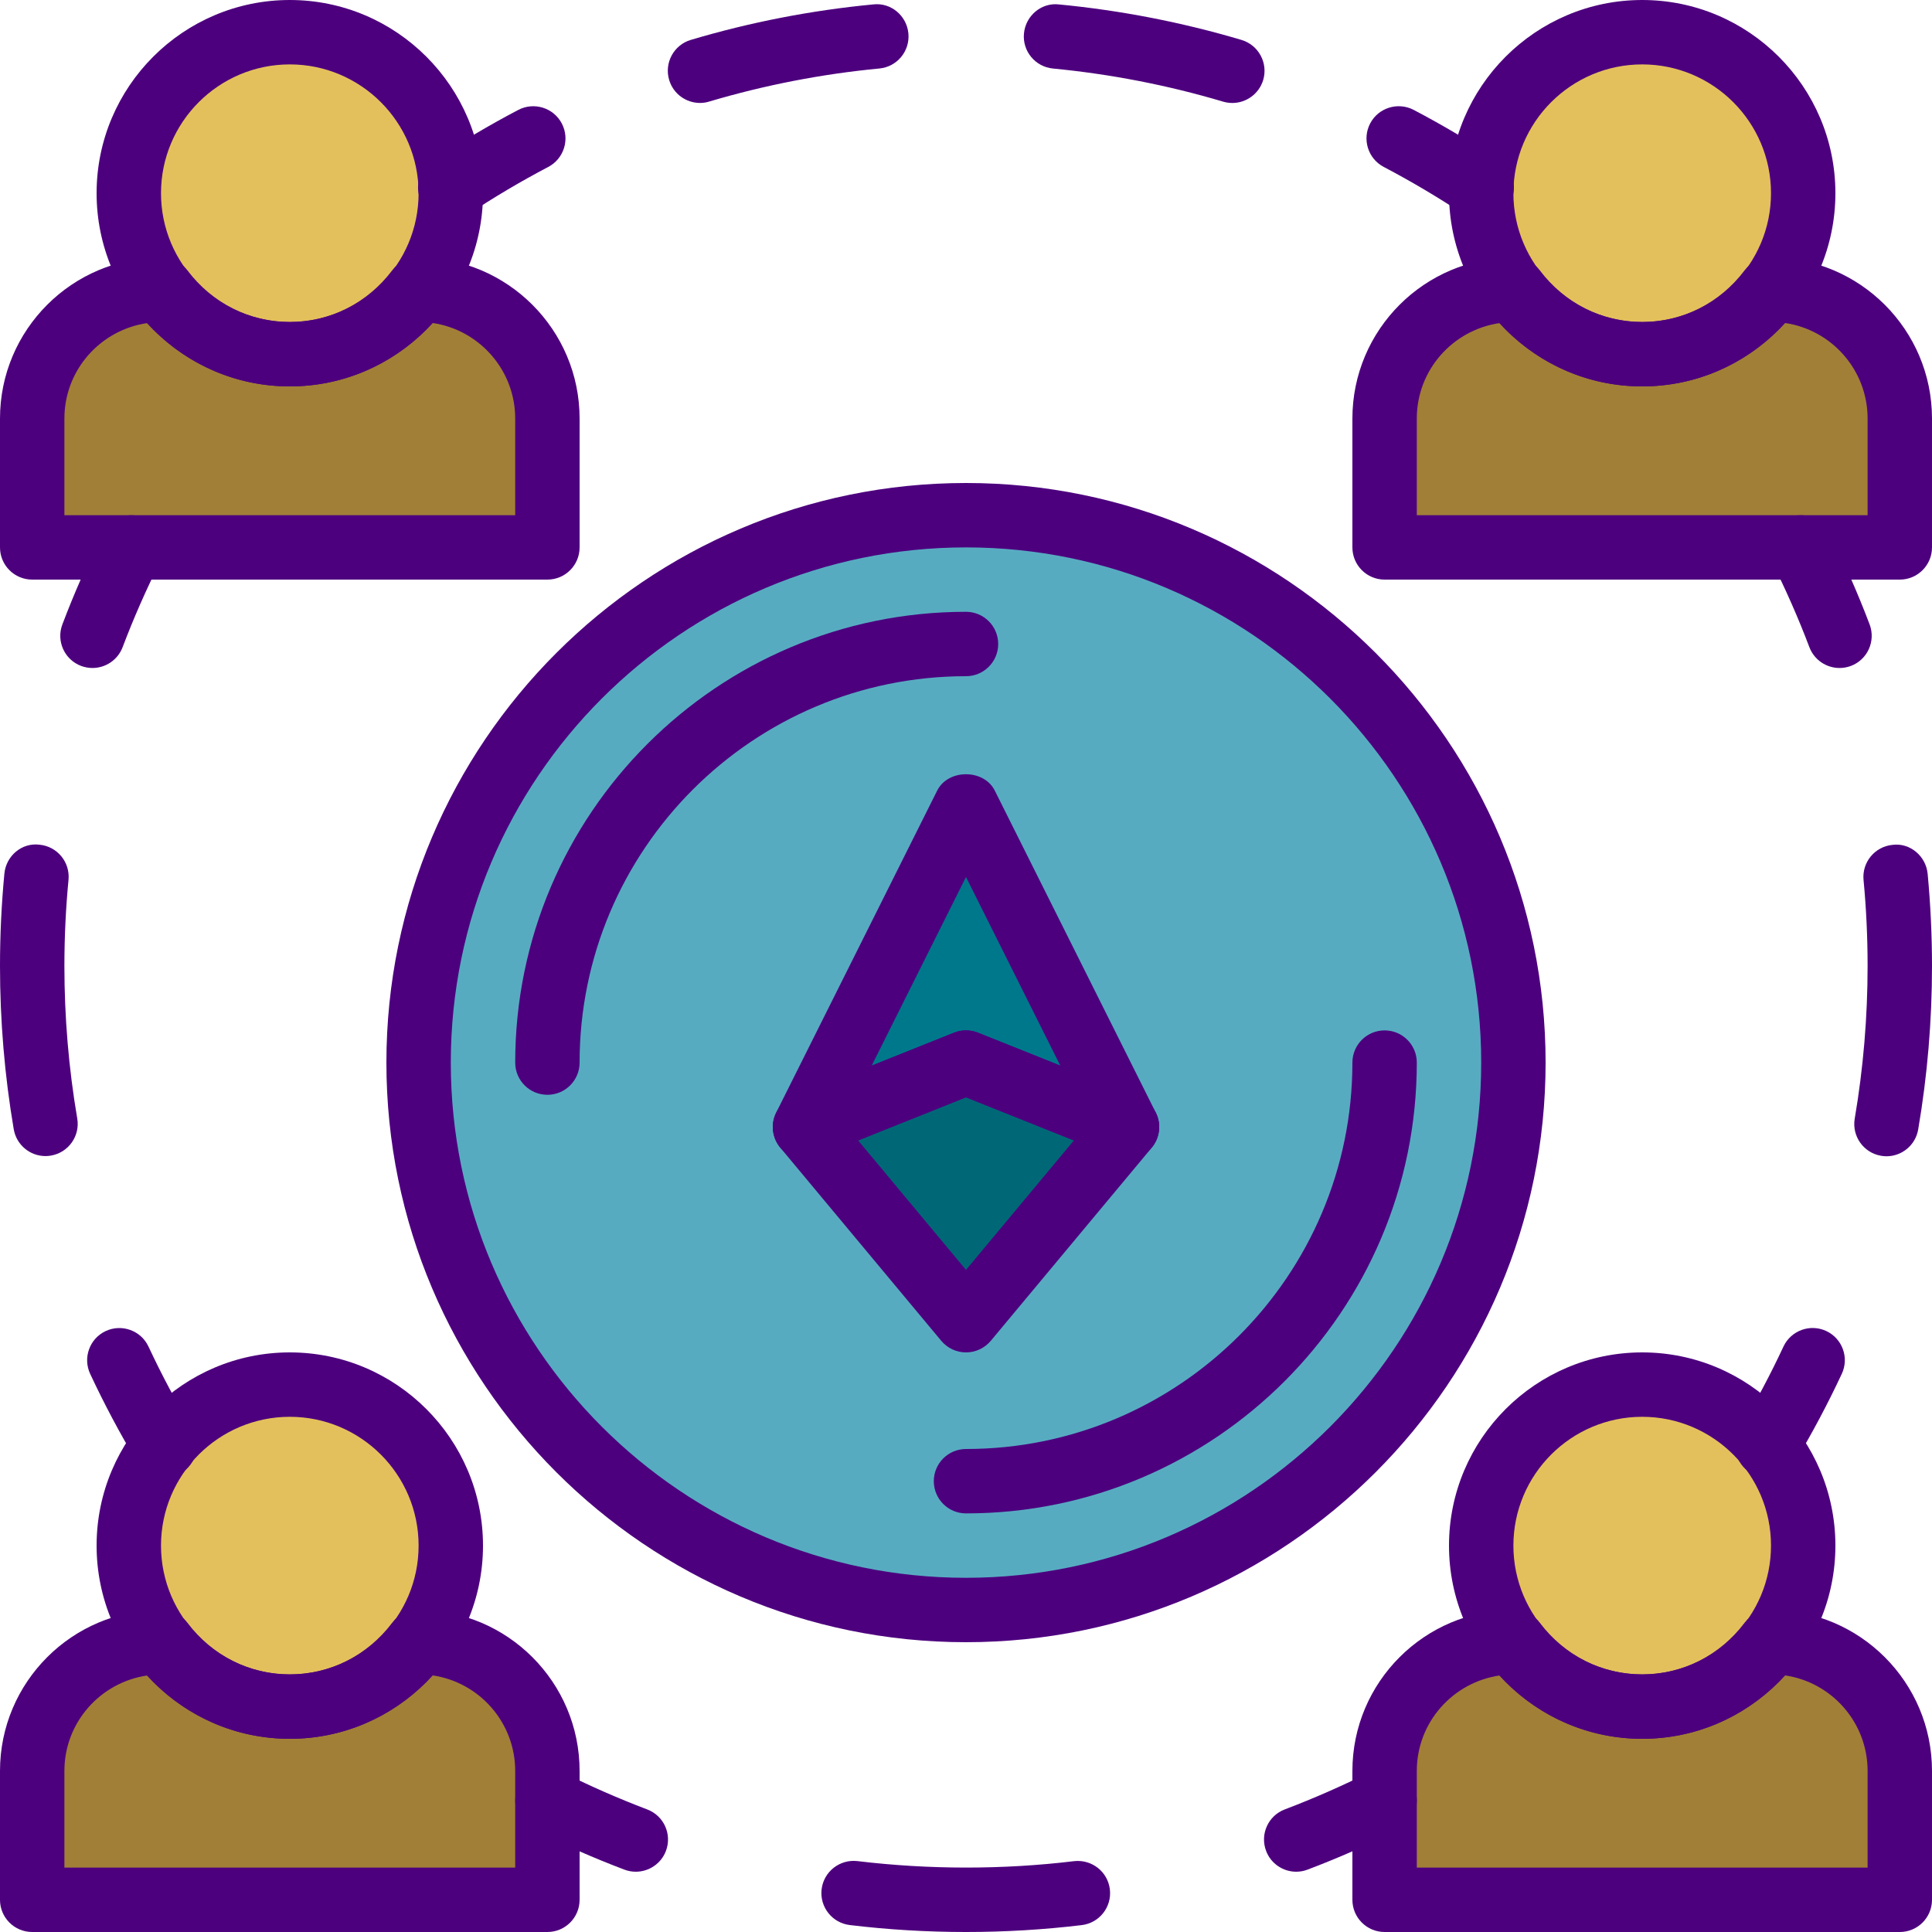 <svg enable-background="new 0 0 60 60" height="512" viewBox="0 0 60 60" width="512" xmlns="http://www.w3.org/2000/svg"><path d="m13.002 9h-.024-7.956-.024c-2.208 0-3.998 1.79-3.998 3.998v4.002h16v-4.002c0-2.208-1.79-3.998-3.998-3.998z" fill="#a17f37"/><circle cx="30" cy="33" fill="#57abc1" r="17"/><path d="m35 35-5-2-5 2 5-10z" fill="#00788c"/><path d="m35 35-5-2-5 2 5 6z" fill="#006777"/><circle cx="9" cy="6" fill="#e4c05c" r="5"/><path d="m55.002 9h-.024-7.955-.024c-2.209 0-3.999 1.79-3.999 3.998v4.002h16v-4.002c0-2.208-1.79-3.998-3.998-3.998z" fill="#a17f37"/><circle cx="51" cy="6" fill="#e4c05c" r="5"/><path d="m13.002 51h-.024-7.956-.024c-2.208 0-3.998 1.79-3.998 3.998v4.002h16v-4.002c0-2.208-1.79-3.998-3.998-3.998z" fill="#a17f37"/><circle cx="9" cy="48" fill="#e4c05c" r="5"/><path d="m55.002 51h-.024-7.955-.024c-2.209 0-3.999 1.79-3.999 3.998v4.002h16v-4.002c0-2.208-1.79-3.998-3.998-3.998z" fill="#a17f37"/><circle cx="51" cy="48" fill="#e4c05c" r="5"/><g fill="#4d007e"><path d="m9 12c-3.308 0-6-2.691-6-6s2.692-6 6-6 6 2.691 6 6-2.692 6-6 6zm0-10c-2.206 0-4 1.794-4 4s1.794 4 4 4 4-1.794 4-4-1.794-4-4-4z"/><path d="m17 18h-16c-.552 0-1-.447-1-1v-4.002c0-2.756 2.242-4.998 4.998-4.998.313 0 .634.147.823.397.769 1.019 1.928 1.603 3.179 1.603s2.41-.584 3.179-1.603c.189-.25.485-.397.798-.397h.025c2.756 0 4.998 2.242 4.998 4.998v4.002c0 .553-.448 1-1 1zm-15-2h14v-3.002c0-1.511-1.123-2.764-2.578-2.969-1.138 1.259-2.722 1.971-4.422 1.971-1.699 0-3.282-.711-4.42-1.968-1.466.212-2.58 1.461-2.58 2.966z"/><path d="m51 12c-3.308 0-6-2.691-6-6s2.692-6 6-6 6 2.691 6 6-2.692 6-6 6zm0-10c-2.206 0-4 1.794-4 4s1.794 4 4 4 4-1.794 4-4-1.794-4-4-4z"/><path d="m59 18h-16c-.552 0-1-.447-1-1v-4.002c0-2.756 2.242-4.998 4.998-4.998.313 0 .634.147.823.397.769 1.019 1.928 1.603 3.179 1.603s2.41-.584 3.179-1.603c.189-.25.485-.397.798-.397h.025c2.756 0 4.998 2.242 4.998 4.998v4.002c0 .553-.448 1-1 1zm-15-2h14v-3.002c0-1.511-1.123-2.764-2.578-2.969-1.138 1.259-2.722 1.971-4.422 1.971-1.699 0-3.282-.711-4.42-1.968-1.466.212-2.58 1.461-2.58 2.966z"/><path d="m9 54c-3.308 0-6-2.691-6-6s2.692-6 6-6 6 2.691 6 6-2.692 6-6 6zm0-10c-2.206 0-4 1.794-4 4s1.794 4 4 4 4-1.794 4-4-1.794-4-4-4z"/><path d="m17 60h-16c-.552 0-1-.447-1-1v-4.002c0-2.756 2.242-4.998 4.998-4.998.313 0 .634.147.823.397.769 1.019 1.928 1.603 3.179 1.603s2.41-.584 3.179-1.603c.189-.25.485-.397.798-.397h.025c2.756 0 4.998 2.242 4.998 4.998v4.002c0 .553-.448 1-1 1zm-15-2h14v-3.002c0-1.511-1.123-2.764-2.578-2.969-1.138 1.259-2.722 1.971-4.422 1.971-1.699 0-3.282-.711-4.42-1.968-1.466.212-2.58 1.461-2.58 2.966z"/><path d="m51 54c-3.308 0-6-2.691-6-6s2.692-6 6-6 6 2.691 6 6-2.692 6-6 6zm0-10c-2.206 0-4 1.794-4 4s1.794 4 4 4 4-1.794 4-4-1.794-4-4-4z"/><path d="m59 60h-16c-.552 0-1-.447-1-1v-4.002c0-2.756 2.242-4.998 4.998-4.998.313 0 .634.147.823.397.769 1.019 1.928 1.603 3.179 1.603s2.41-.584 3.179-1.603c.189-.25.485-.397.798-.397h.025c2.756 0 4.998 2.242 4.998 4.998v4.002c0 .553-.448 1-1 1zm-15-2h14v-3.002c0-1.511-1.123-2.764-2.578-2.969-1.138 1.259-2.722 1.971-4.422 1.971-1.699 0-3.282-.711-4.42-1.968-1.466.212-2.58 1.461-2.58 2.966z"/><path d="m46.017 6.826c-.19 0-.381-.054-.552-.166-.807-.535-1.645-1.031-2.492-1.476-.489-.257-.677-.861-.421-1.351.257-.489.862-.674 1.35-.421.906.476 1.804 1.007 2.667 1.579.46.306.586.926.281 1.387-.191.291-.509.448-.833.448z"/><path d="m38.271 3.198c-.094 0-.19-.014-.285-.041-1.719-.512-3.498-.857-5.286-1.029-.55-.053-.953-.541-.9-1.091.053-.549.542-.966 1.091-.899 1.917.184 3.823.555 5.665 1.102.529.158.831.715.674 1.244-.131.434-.529.714-.959.714zm-16.532-.001c-.431 0-.829-.28-.958-.715-.157-.529.144-1.086.673-1.243 1.84-.548 3.746-.919 5.667-1.102.548-.064 1.038.351 1.09.9.052.55-.351 1.038-.9 1.09-1.792.171-3.57.517-5.286 1.027-.096.03-.192.043-.286.043z"/><path d="m13.983 6.826c-.324 0-.642-.157-.834-.447-.305-.461-.179-1.081.281-1.387.864-.572 1.761-1.104 2.667-1.579.488-.255 1.093-.068 1.35.421s.068 1.094-.421 1.351c-.846.444-1.685.94-2.492 1.476-.169.111-.361.165-.551.165z"/><path d="m54.885 45.89c-.175 0-.353-.046-.513-.143-.474-.284-.627-.898-.343-1.372.495-.825.952-1.685 1.358-2.556.234-.5.829-.716 1.329-.483s.717.829.483 1.329c-.436.934-.926 1.855-1.456 2.739-.187.313-.518.486-.858.486z"/><path d="m58.587 35.909c-.056 0-.113-.005-.169-.015-.544-.093-.91-.609-.818-1.153.265-1.555.4-3.151.4-4.741 0-.89-.042-1.789-.126-2.672-.052-.55.351-1.038.901-1.09.544-.071 1.038.351 1.09.9.089.947.135 1.909.135 2.862 0 1.703-.144 3.411-.429 5.077-.083.487-.506.832-.984.832z"/><path d="m57.128 20.745c-.404 0-.784-.246-.936-.646-.339-.896-.731-1.787-1.164-2.649-.248-.493-.049-1.095.444-1.343s1.094-.05 1.343.444c.464.924.884 1.88 1.248 2.841.195.517-.065 1.094-.581 1.289-.117.044-.237.064-.354.064z"/><path d="m2.872 20.745c-.117 0-.237-.021-.354-.064-.516-.195-.777-.772-.581-1.289.364-.961.783-1.917 1.248-2.841.248-.494.85-.691 1.343-.444.493.248.692.85.444 1.343-.434.862-.825 1.754-1.164 2.649-.152.4-.532.646-.936.646z"/><path d="m1.412 35.903c-.478 0-.901-.345-.985-.832-.283-1.663-.427-3.369-.427-5.071 0-.957.046-1.921.136-2.867.052-.55.537-.97 1.091-.9.55.052.953.54.901 1.09-.085.883-.128 1.783-.128 2.677 0 1.589.134 3.183.399 4.735.093.544-.273 1.061-.818 1.153-.056.01-.113.015-.169.015z"/><path d="m5.114 45.89c-.34 0-.671-.173-.859-.486-.531-.885-1.02-1.806-1.455-2.738-.233-.5-.017-1.096.483-1.329.5-.232 1.095-.017 1.329.483.406.87.863 1.729 1.358 2.557.284.474.13 1.088-.344 1.371-.16.096-.337.142-.512.142z"/><path d="m19.745 58.128c-.118 0-.238-.021-.354-.065-.966-.366-1.922-.786-2.839-1.247-.493-.248-.693-.849-.445-1.343s.848-.693 1.343-.444c.856.431 1.749.822 2.651 1.165.516.195.776.772.58 1.289-.152.399-.533.645-.936.645z"/><path d="m30 60c-1.204 0-2.418-.072-3.61-.216-.548-.066-.939-.564-.874-1.112.066-.549.565-.937 1.112-.874 2.223.267 4.514.269 6.728.002.55-.062 1.046.326 1.112.874.066.549-.325 1.046-.874 1.112-1.183.142-2.393.214-3.594.214z"/><path d="m40.255 58.128c-.404 0-.784-.246-.935-.646-.196-.517.064-1.094.58-1.289.902-.343 1.794-.734 2.651-1.165.493-.249 1.094-.05 1.343.444s.049 1.095-.445 1.343c-.918.461-1.873.881-2.839 1.247-.117.045-.237.066-.355.066z"/><path d="m30 51c-9.925 0-18-8.075-18-18s8.075-18 18-18 18 8.075 18 18-8.075 18-18 18zm0-34c-8.823 0-16 7.178-16 16s7.177 16 16 16 16-7.178 16-16-7.177-16-16-16z"/><path d="m17 34c-.552 0-1-.447-1-1 0-7.72 6.28-14 14-14 .552 0 1 .447 1 1s-.448 1-1 1c-6.617 0-12 5.383-12 12 0 .553-.448 1-1 1z"/><path d="m30 47c-.552 0-1-.447-1-1s.448-1 1-1c6.617 0 12-5.383 12-12 0-.553.448-1 1-1s1 .447 1 1c0 7.72-6.28 14-14 14z"/><path d="m35 36c-.125 0-.251-.023-.371-.071l-4.629-1.852-4.629 1.852c-.385.152-.826.053-1.107-.252s-.344-.753-.159-1.124l5-10c.339-.678 1.45-.678 1.789 0l5 10c.186.371.123.819-.159 1.124-.192.21-.461.323-.735.323zm-5-4c.126 0 .252.023.371.071l2.558 1.023-2.929-5.858-2.929 5.858 2.558-1.023c.119-.048.245-.071.371-.071z"/><path d="m30 42c-.297 0-.578-.132-.768-.359l-5-6c-.205-.246-.28-.575-.201-.886s.301-.564.598-.684l5-2c.238-.096.504-.096.743 0l5 2c.297.119.52.373.598.684s.004.64-.201.886l-5 6c-.191.227-.472.359-.769.359zm-3.351-6.583 3.351 4.021 3.351-4.021-3.351-1.34z"/></g></svg>
